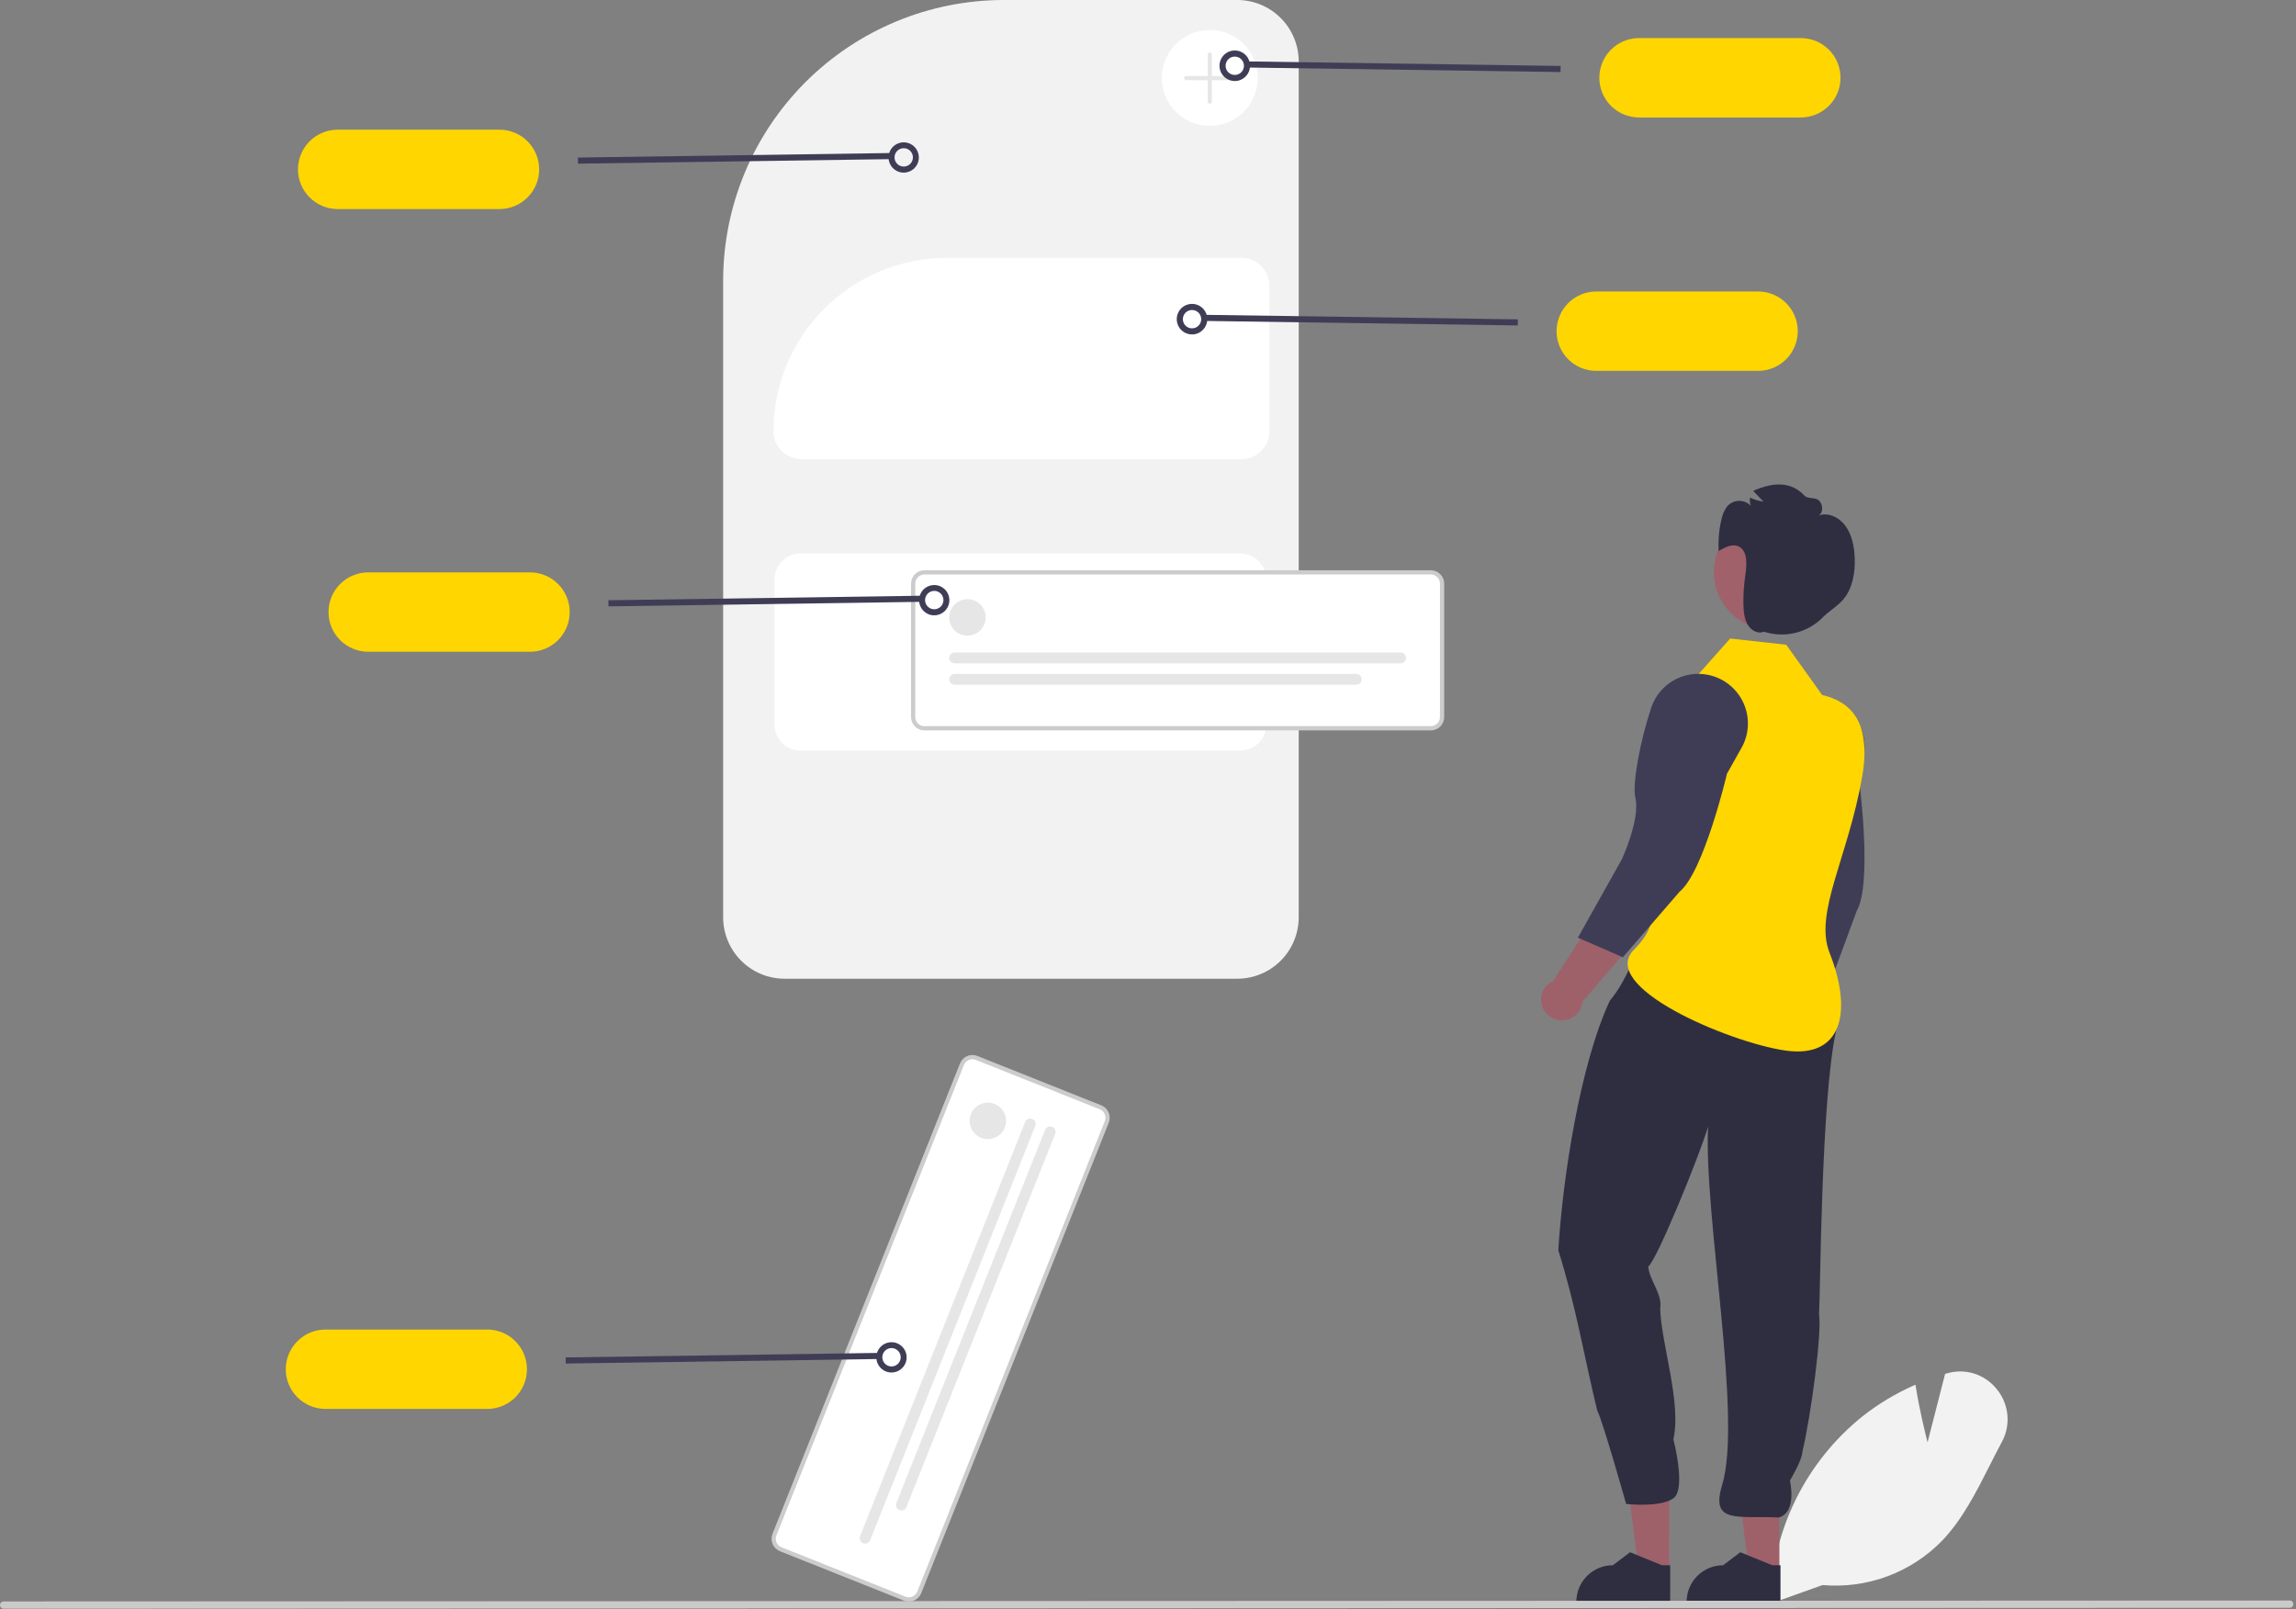 <svg width="752" height="527" viewBox="0 0 752 527" fill="none" xmlns="http://www.w3.org/2000/svg">
<rect x="0" y="0" width="752" height="527" fill="#808080" stroke="none"/>
<g clip-path="url(#clip0_498_405)">
<path d="M579.885 525.247L579.9 524.55C580.216 512.862 583.073 501.383 588.273 490.91C593.473 480.438 600.891 471.223 610.012 463.907C615.161 459.844 620.801 456.445 626.798 453.792L627.37 453.537L627.468 454.155C628.629 461.535 630.469 469.068 631.326 472.411L637.07 449.997L637.708 449.813C640.635 448.953 643.752 448.99 646.658 449.919C649.564 450.847 652.125 452.624 654.011 455.021C655.98 457.419 657.185 460.351 657.473 463.44C657.76 466.529 657.116 469.634 655.623 472.353C654.284 474.848 652.968 477.451 651.695 479.967C647.321 488.617 642.798 497.561 636.208 504.509C631.167 509.72 625.027 513.739 618.235 516.272C611.442 518.806 604.17 519.791 596.948 519.154L579.885 525.247Z" fill="#F2F2F2"/>
<path d="M405.248 320.566H256.967C251.634 320.56 246.521 318.439 242.75 314.668C238.979 310.897 236.858 305.784 236.852 300.451V91.852C236.879 67.5 246.565 44.153 263.785 26.933C281.004 9.714 304.351 0.028 328.703 0H405.249C410.581 0.006 415.694 2.127 419.465 5.898C423.236 9.669 425.357 14.782 425.363 20.115V300.451C425.357 305.784 423.236 310.897 419.465 314.668C415.694 318.439 410.581 320.56 405.248 320.566V320.566Z" fill="#F2F2F2"/>
<path d="M262.152 181.284C259.906 181.286 257.752 182.18 256.164 183.768C254.576 185.356 253.682 187.51 253.68 189.756V237.369C253.682 239.615 254.576 241.768 256.164 243.356C257.752 244.945 259.906 245.838 262.152 245.841H406.254C408.5 245.838 410.653 244.945 412.241 243.356C413.83 241.768 414.723 239.615 414.726 237.369V189.756C414.723 187.51 413.83 185.356 412.241 183.768C410.653 182.18 408.5 181.286 406.254 181.284L262.152 181.284Z" fill="white"/>
<path d="M406.6 150.394H262.498C260.068 150.391 257.738 149.424 256.02 147.706C254.301 145.988 253.335 143.658 253.332 141.228C253.349 126.174 259.337 111.742 269.981 101.097C280.626 90.453 295.058 84.465 310.111 84.448H406.6C409.03 84.451 411.36 85.418 413.079 87.136C414.797 88.854 415.764 91.184 415.766 93.614V141.227C415.764 143.658 414.797 145.987 413.078 147.706C411.36 149.424 409.03 150.391 406.6 150.394V150.394Z" fill="white"/>
<path d="M468.642 238.536H302.758C301.783 238.535 300.848 238.148 300.158 237.458C299.469 236.769 299.081 235.834 299.08 234.859V191.151C299.081 190.176 299.469 189.241 300.158 188.551C300.848 187.862 301.783 187.474 302.758 187.473H468.642C469.617 187.474 470.552 187.862 471.241 188.551C471.931 189.241 472.318 190.176 472.32 191.151V234.859C472.318 235.834 471.931 236.769 471.241 237.458C470.552 238.148 469.617 238.535 468.642 238.536V238.536Z" fill="white"/>
<path d="M468.642 239.23H302.757C301.598 239.229 300.487 238.768 299.668 237.949C298.848 237.129 298.387 236.018 298.386 234.859V191.151C298.387 189.991 298.848 188.88 299.668 188.061C300.487 187.241 301.598 186.78 302.757 186.779H468.642C469.801 186.78 470.912 187.241 471.732 188.061C472.551 188.88 473.012 189.991 473.014 191.151V234.859C473.012 236.018 472.551 237.129 471.732 237.949C470.912 238.768 469.801 239.229 468.642 239.23V239.23ZM302.757 188.167C301.966 188.168 301.208 188.483 300.649 189.042C300.09 189.601 299.775 190.36 299.774 191.151V234.859C299.775 235.65 300.09 236.408 300.649 236.967C301.208 237.527 301.966 237.841 302.757 237.842H468.642C469.433 237.841 470.191 237.527 470.75 236.967C471.31 236.408 471.624 235.65 471.625 234.859V191.151C471.624 190.36 471.31 189.601 470.75 189.042C470.191 188.483 469.433 188.168 468.642 188.167H302.757Z" fill="#CCCCCC"/>
<path d="M316.863 208.19C320.159 208.19 322.831 205.519 322.831 202.223C322.831 198.927 320.159 196.255 316.863 196.255C313.567 196.255 310.896 198.927 310.896 202.223C310.896 205.519 313.567 208.19 316.863 208.19Z" fill="#E6E6E6"/>
<path d="M458.726 217.261H312.673C312.439 217.262 312.208 217.216 311.992 217.127C311.775 217.038 311.579 216.907 311.414 216.742C311.248 216.577 311.117 216.381 311.027 216.165C310.938 215.949 310.892 215.718 310.892 215.484C310.892 215.25 310.938 215.019 311.027 214.803C311.117 214.587 311.248 214.391 311.414 214.226C311.579 214.061 311.775 213.93 311.992 213.841C312.208 213.752 312.439 213.706 312.673 213.707H458.726C458.96 213.706 459.192 213.752 459.408 213.841C459.624 213.93 459.82 214.061 459.986 214.226C460.151 214.391 460.282 214.587 460.372 214.803C460.461 215.019 460.508 215.25 460.508 215.484C460.508 215.718 460.461 215.949 460.372 216.165C460.282 216.381 460.151 216.577 459.986 216.742C459.82 216.907 459.624 217.038 459.408 217.127C459.192 217.216 458.96 217.262 458.726 217.261H458.726Z" fill="#E6E6E6"/>
<path d="M444.214 224.283H312.673C312.201 224.283 311.749 224.096 311.416 223.763C311.083 223.43 310.896 222.977 310.896 222.506C310.896 222.035 311.083 221.583 311.416 221.25C311.749 220.916 312.201 220.729 312.673 220.729H444.214C444.685 220.729 445.137 220.916 445.471 221.25C445.804 221.583 445.991 222.035 445.991 222.506C445.991 222.977 445.804 223.43 445.471 223.763C445.137 224.096 444.685 224.283 444.214 224.283V224.283Z" fill="#E6E6E6"/>
<path d="M296.307 523.611L255.705 507.427C254.8 507.065 254.075 506.359 253.69 505.463C253.305 504.568 253.291 503.556 253.651 502.65L315.071 348.555C315.433 347.65 316.139 346.925 317.035 346.54C317.931 346.155 318.943 346.14 319.849 346.5L360.451 362.684C361.356 363.046 362.081 363.752 362.466 364.648C362.851 365.544 362.865 366.555 362.505 367.462L301.085 521.556C300.723 522.461 300.017 523.186 299.121 523.571C298.225 523.957 297.213 523.971 296.307 523.611V523.611Z" fill="white"/>
<path d="M296.05 524.256L255.448 508.072C254.372 507.642 253.51 506.802 253.052 505.738C252.594 504.673 252.578 503.47 253.006 502.393L314.426 348.298C314.856 347.222 315.696 346.36 316.761 345.902C317.825 345.444 319.028 345.428 320.105 345.856L360.707 362.039C361.783 362.469 362.645 363.309 363.103 364.374C363.561 365.439 363.578 366.642 363.15 367.719L301.729 521.813C301.299 522.89 300.459 523.751 299.395 524.209C298.33 524.667 297.127 524.684 296.05 524.256V524.256ZM254.295 502.907C254.003 503.642 254.015 504.463 254.327 505.189C254.64 505.916 255.228 506.489 255.962 506.783L296.564 522.966C297.299 523.258 298.12 523.247 298.846 522.934C299.573 522.622 300.146 522.034 300.44 521.299L361.86 367.205C362.152 366.47 362.14 365.649 361.828 364.922C361.515 364.195 360.928 363.622 360.193 363.329L319.591 347.145C318.856 346.853 318.035 346.865 317.309 347.177C316.582 347.49 316.009 348.078 315.715 348.812L254.295 502.907Z" fill="#CCCCCC"/>
<path d="M323.55 373.087C326.846 373.087 329.517 370.415 329.517 367.119C329.517 363.823 326.846 361.151 323.55 361.151C320.254 361.151 317.582 363.823 317.582 367.119C317.582 370.415 320.254 373.087 323.55 373.087Z" fill="#E6E6E6"/>
<path d="M282.684 505.46C282.246 505.285 281.896 504.944 281.71 504.511C281.524 504.078 281.517 503.589 281.691 503.152L335.769 367.478C335.855 367.262 335.983 367.064 336.146 366.897C336.309 366.73 336.503 366.596 336.718 366.504C336.932 366.412 337.162 366.363 337.396 366.36C337.629 366.356 337.861 366.399 338.078 366.486C338.294 366.572 338.492 366.7 338.659 366.863C338.826 367.026 338.96 367.22 339.052 367.434C339.144 367.649 339.193 367.879 339.196 368.113C339.2 368.346 339.157 368.578 339.07 368.794L284.993 504.468C284.818 504.905 284.476 505.255 284.044 505.441C283.611 505.628 283.122 505.634 282.684 505.46V505.46Z" fill="#E6E6E6"/>
<path d="M294.58 494.58C294.143 494.405 293.793 494.063 293.607 493.63C293.421 493.198 293.414 492.709 293.588 492.271L342.292 370.078C342.378 369.861 342.506 369.663 342.669 369.495C342.832 369.328 343.026 369.194 343.24 369.101C343.455 369.009 343.686 368.959 343.919 368.956C344.153 368.953 344.385 368.996 344.602 369.082C344.819 369.169 345.017 369.297 345.184 369.46C345.352 369.623 345.485 369.818 345.577 370.033C345.669 370.247 345.718 370.478 345.721 370.712C345.724 370.946 345.681 371.177 345.594 371.394L296.889 493.587C296.714 494.024 296.373 494.374 295.94 494.561C295.507 494.747 295.018 494.754 294.58 494.58V494.58Z" fill="#E6E6E6"/>
<path d="M396.24 41.238C404.916 41.238 411.949 34.205 411.949 25.529C411.949 16.853 404.916 9.82 396.24 9.82C387.564 9.82 380.531 16.853 380.531 25.529C380.531 34.205 387.564 41.238 396.24 41.238Z" fill="white"/>
<path d="M403.975 24.908H396.909V17.841C396.909 17.753 396.892 17.666 396.858 17.585C396.825 17.503 396.776 17.43 396.714 17.367C396.652 17.305 396.578 17.255 396.496 17.221C396.415 17.188 396.328 17.17 396.24 17.17C396.152 17.17 396.065 17.188 395.984 17.221C395.902 17.255 395.829 17.305 395.766 17.367C395.704 17.43 395.655 17.503 395.622 17.585C395.588 17.666 395.571 17.753 395.572 17.841V24.908H388.505C388.328 24.908 388.158 24.978 388.033 25.103C387.907 25.229 387.837 25.399 387.837 25.576C387.837 25.753 387.907 25.923 388.033 26.049C388.158 26.174 388.328 26.245 388.505 26.245H395.572V33.311C395.571 33.399 395.588 33.486 395.622 33.568C395.655 33.649 395.704 33.723 395.766 33.785C395.829 33.848 395.902 33.897 395.984 33.931C396.065 33.965 396.152 33.982 396.24 33.982C396.328 33.982 396.415 33.965 396.496 33.931C396.578 33.897 396.652 33.848 396.714 33.785C396.776 33.723 396.825 33.649 396.858 33.568C396.892 33.486 396.909 33.399 396.909 33.311V26.245H403.975C404.152 26.245 404.322 26.174 404.447 26.049C404.573 25.923 404.643 25.753 404.643 25.576C404.643 25.399 404.573 25.229 404.447 25.103C404.322 24.978 404.152 24.908 403.975 24.908Z" fill="#E6E6E6"/>
<path d="M589.818 38.473H536.818C533.371 38.473 530.064 37.103 527.626 34.665C525.188 32.227 523.818 28.921 523.818 25.473C523.818 22.025 525.188 18.718 527.626 16.28C530.064 13.842 533.371 12.473 536.818 12.473H589.818C593.266 12.473 596.573 13.842 599.011 16.28C601.449 18.718 602.818 22.025 602.818 25.473C602.818 28.921 601.449 32.227 599.011 34.665C596.573 37.103 593.266 38.473 589.818 38.473V38.473Z" fill="#FFD600"/>
<path d="M408.727 20.119L408.698 22.119L511.117 23.599L511.146 21.599L408.727 20.119Z" fill="#3F3D56"/>
<path d="M404.429 26.544C403.198 26.547 402.009 26.097 401.09 25.279C400.17 24.462 399.583 23.334 399.441 22.112C399.3 20.889 399.613 19.657 400.322 18.651C401.03 17.645 402.085 16.935 403.283 16.656C404.482 16.378 405.741 16.55 406.821 17.141C407.9 17.731 408.725 18.699 409.137 19.858C409.549 21.018 409.52 22.288 409.055 23.428C408.59 24.567 407.721 25.496 406.616 26.036C405.935 26.369 405.187 26.542 404.429 26.544V26.544ZM404.422 18.54C403.77 18.54 403.136 18.752 402.615 19.144C402.094 19.536 401.716 20.087 401.536 20.714C401.356 21.341 401.385 22.009 401.619 22.617C401.852 23.226 402.277 23.742 402.83 24.088C403.383 24.433 404.033 24.59 404.683 24.533C405.332 24.476 405.946 24.21 406.43 23.774C406.915 23.337 407.244 22.756 407.369 22.116C407.493 21.476 407.406 20.813 407.121 20.227V20.226C406.873 19.721 406.49 19.295 406.013 18.997C405.535 18.699 404.984 18.54 404.422 18.54V18.54Z" fill="#3F3D56"/>
<path d="M97.593 55.473C97.597 52.026 98.968 48.722 101.405 46.285C103.842 43.847 107.146 42.477 110.593 42.473H163.593C167.041 42.473 170.347 43.842 172.785 46.28C175.223 48.718 176.593 52.025 176.593 55.473C176.593 58.92 175.223 62.227 172.785 64.665C170.347 67.103 167.041 68.473 163.593 68.473H110.593C107.146 68.469 103.842 67.098 101.405 64.661C98.968 62.224 97.597 58.919 97.593 55.473V55.473Z" fill="#FFD600"/>
<path d="M291.685 50.122L189.266 51.601L189.295 53.601L291.714 52.122L291.685 50.122Z" fill="#3F3D56"/>
<path d="M293.796 56.036C292.701 55.498 291.842 54.577 291.383 53.447C290.924 52.318 290.896 51.058 291.306 49.91C291.715 48.761 292.533 47.803 293.603 47.218C294.673 46.633 295.921 46.463 297.109 46.739C298.297 47.015 299.342 47.718 300.044 48.715C300.747 49.712 301.059 50.932 300.919 52.144C300.78 53.355 300.2 54.473 299.29 55.285C298.379 56.096 297.202 56.545 295.983 56.544C295.225 56.544 294.477 56.37 293.796 56.036V56.036ZM295.01 48.705C294.637 48.832 294.293 49.032 293.998 49.293C293.703 49.554 293.463 49.871 293.291 50.226V50.227C292.985 50.852 292.906 51.564 293.067 52.241C293.228 52.918 293.618 53.519 294.172 53.94C294.726 54.361 295.409 54.577 296.104 54.551C296.8 54.526 297.465 54.259 297.986 53.798C298.507 53.337 298.852 52.709 298.962 52.022C299.072 51.335 298.94 50.631 298.589 50.03C298.238 49.429 297.689 48.968 297.037 48.727C296.384 48.485 295.668 48.477 295.01 48.705V48.705Z" fill="#3F3D56"/>
<path d="M93.593 448.473C93.597 445.026 94.968 441.722 97.405 439.284C99.842 436.847 103.146 435.476 106.593 435.473H159.593C163.041 435.473 166.347 436.842 168.785 439.28C171.223 441.718 172.593 445.025 172.593 448.473C172.593 451.92 171.223 455.227 168.785 457.665C166.347 460.103 163.041 461.473 159.593 461.473H106.593C103.146 461.469 99.842 460.098 97.405 457.661C94.968 455.224 93.597 451.919 93.593 448.473V448.473Z" fill="#FFD600"/>
<path d="M287.683 443.123L185.264 444.603L185.293 446.603L287.712 445.123L287.683 443.123Z" fill="#3F3D56"/>
<path d="M289.796 449.036C288.701 448.498 287.842 447.577 287.383 446.447C286.924 445.317 286.896 444.058 287.306 442.909C287.715 441.761 288.533 440.803 289.603 440.218C290.673 439.633 291.921 439.463 293.109 439.739C294.297 440.015 295.342 440.718 296.044 441.715C296.747 442.712 297.059 443.932 296.919 445.144C296.78 446.355 296.2 447.473 295.29 448.285C294.379 449.096 293.202 449.545 291.983 449.544C291.225 449.544 290.476 449.37 289.796 449.036V449.036ZM291.01 441.705C290.637 441.832 290.293 442.032 289.998 442.293C289.703 442.554 289.463 442.872 289.291 443.226V443.227C288.985 443.852 288.906 444.564 289.067 445.241C289.228 445.918 289.618 446.518 290.172 446.94C290.726 447.361 291.409 447.577 292.104 447.551C292.8 447.526 293.465 447.259 293.986 446.798C294.507 446.337 294.852 445.709 294.962 445.022C295.072 444.335 294.94 443.631 294.589 443.03C294.238 442.429 293.689 441.968 293.037 441.727C292.384 441.485 291.668 441.477 291.01 441.705V441.705Z" fill="#3F3D56"/>
<path d="M107.593 200.473C107.597 197.026 108.967 193.722 111.405 191.284C113.842 188.847 117.146 187.476 120.593 187.473H173.593C177.041 187.473 180.347 188.842 182.785 191.28C185.223 193.718 186.593 197.025 186.593 200.473C186.593 203.92 185.223 207.227 182.785 209.665C180.347 212.103 177.041 213.473 173.593 213.473H120.593C117.146 213.469 113.842 212.098 111.405 209.661C108.967 207.224 107.597 203.919 107.593 200.473V200.473Z" fill="#FFD600"/>
<path d="M301.684 195.122L199.265 196.602L199.294 198.602L301.713 197.122L301.684 195.122Z" fill="#3F3D56"/>
<path d="M303.796 201.036C302.701 200.498 301.842 199.577 301.383 198.447C300.924 197.317 300.896 196.058 301.306 194.909C301.715 193.761 302.533 192.803 303.603 192.218C304.673 191.633 305.921 191.463 307.109 191.739C308.297 192.015 309.342 192.718 310.044 193.715C310.747 194.712 311.059 195.932 310.919 197.144C310.78 198.355 310.2 199.473 309.29 200.285C308.379 201.096 307.202 201.545 305.983 201.544C305.225 201.544 304.477 201.37 303.796 201.036V201.036ZM305.01 193.705C304.637 193.832 304.293 194.032 303.998 194.293C303.703 194.554 303.463 194.872 303.291 195.226V195.227C302.985 195.852 302.906 196.564 303.067 197.241C303.228 197.918 303.618 198.518 304.172 198.94C304.726 199.361 305.409 199.577 306.104 199.551C306.8 199.526 307.465 199.259 307.986 198.798C308.507 198.337 308.852 197.709 308.962 197.022C309.072 196.335 308.94 195.631 308.589 195.03C308.238 194.429 307.689 193.968 307.037 193.727C306.384 193.485 305.668 193.477 305.01 193.705V193.705Z" fill="#3F3D56"/>
<path d="M575.818 121.473H522.818C519.371 121.473 516.064 120.103 513.626 117.665C511.188 115.227 509.818 111.92 509.818 108.473C509.818 105.025 511.188 101.718 513.626 99.28C516.064 96.842 519.371 95.473 522.818 95.473H575.818C579.266 95.473 582.573 96.842 585.011 99.28C587.449 101.718 588.818 105.025 588.818 108.473C588.818 111.92 587.449 115.227 585.011 117.665C582.573 120.103 579.266 121.473 575.818 121.473V121.473Z" fill="#FFD600"/>
<path d="M394.727 103.119L394.698 105.119L497.117 106.599L497.146 104.599L394.727 103.119Z" fill="#3F3D56"/>
<path d="M390.429 109.544C389.198 109.547 388.009 109.097 387.09 108.279C386.17 107.462 385.583 106.334 385.441 105.112C385.3 103.889 385.613 102.657 386.322 101.651C387.03 100.645 388.085 99.935 389.283 99.656C390.482 99.378 391.741 99.55 392.821 100.141C393.9 100.731 394.725 101.699 395.137 102.858C395.549 104.018 395.52 105.289 395.055 106.428C394.59 107.567 393.721 108.496 392.616 109.036C391.935 109.369 391.187 109.542 390.429 109.544V109.544ZM390.422 101.54C389.77 101.54 389.136 101.752 388.615 102.144C388.094 102.536 387.716 103.087 387.536 103.714C387.356 104.341 387.385 105.009 387.619 105.617C387.852 106.226 388.277 106.742 388.83 107.088C389.383 107.433 390.033 107.59 390.683 107.533C391.332 107.476 391.946 107.21 392.43 106.774C392.915 106.337 393.244 105.755 393.369 105.116C393.493 104.476 393.406 103.813 393.121 103.227V103.226C392.873 102.721 392.49 102.295 392.013 101.997C391.535 101.699 390.984 101.54 390.422 101.54V101.54Z" fill="#3F3D56"/>
<path d="M604.163 269.548L588.769 270.231C585.3 279.664 587.757 302.566 587.757 302.566L579.67 340.2C578.823 341.043 578.213 342.094 577.902 343.248C577.591 344.402 577.589 345.617 577.896 346.772C578.204 347.927 578.811 348.98 579.655 349.826C580.499 350.672 581.551 351.281 582.705 351.591C583.86 351.901 585.075 351.901 586.229 351.592C587.384 351.283 588.437 350.675 589.281 349.83C590.126 348.985 590.734 347.932 591.042 346.777C591.351 345.623 591.35 344.407 591.039 343.253L607.463 298.126L604.163 269.548Z" fill="#9E616A"/>
<path d="M593.921 228.387C596.309 228.309 598.685 228.757 600.88 229.701C603.074 230.645 605.034 232.061 606.619 233.848C608.205 235.635 609.376 237.75 610.052 240.042C610.727 242.334 610.888 244.746 610.525 247.107L609.046 256.723C609.046 256.723 613.276 289.457 608.119 298.366L598.284 324.999L582.238 324.178L586.674 295.095C586.674 295.095 587.794 280.7 583.699 274.611C581.191 270.882 578.642 256.847 578.206 245.122C578.137 242.99 578.488 240.866 579.241 238.871C579.994 236.876 581.133 235.049 582.593 233.495C584.052 231.94 585.804 230.689 587.748 229.813C589.692 228.936 591.79 228.452 593.921 228.387V228.387Z" fill="#3F3D56"/>
<path d="M582.798 514.593L572.803 514.592L568.047 476.036H582.801L582.798 514.593Z" fill="#9E616A"/>
<path d="M583.151 525.02L552.412 525.019V524.63C552.412 521.457 553.673 518.414 555.917 516.17C558.16 513.927 561.203 512.666 564.377 512.666H564.377L569.992 508.406L580.468 512.667L583.151 512.667L583.151 525.02Z" fill="#2F2E41"/>
<path d="M546.681 514.593L536.686 514.592L531.93 476.036H546.684L546.681 514.593Z" fill="#9E616A"/>
<path d="M547.034 525.02L516.295 525.019V524.63C516.295 521.457 517.556 518.414 519.799 516.17C522.043 513.927 525.086 512.666 528.259 512.666H528.26L533.875 508.406L544.351 512.667L547.034 512.667L547.034 525.02Z" fill="#2F2E41"/>
<path d="M510.385 409.522C516.321 428.433 518.6 443.27 523.125 461.995C524.911 465.283 532.602 492.599 532.602 492.599C532.602 492.599 544.128 493.864 548.205 490.638C552.282 487.412 548.081 471.447 548.081 471.447C550.769 459.377 544.144 440.359 543.752 428.658C544.567 423.747 540.245 419.531 539.849 414.847C542.707 412.673 556.608 378.55 559.442 369.015C557.985 398.068 570.766 464.405 564.032 486.442C560.12 499.246 569.214 496.4 582.681 497.019C588.685 495.235 586.243 484.957 586.243 484.957C586.243 484.957 590.32 478.169 590.32 475.536C593.239 463.218 596.747 436.423 595.789 430.402C596.228 424.011 596.445 360.156 601.327 337.789C604.58 319.973 564.708 316.051 553.242 311.802C534.108 302.584 537.337 315.69 527.26 327.763C517.544 348.574 511.821 385.737 510.385 409.522Z" fill="#2F2E41"/>
<path d="M555.051 222.225L566.675 209.137L585.042 211.178L596.801 227.635C609.798 230.626 612.195 241.252 609.913 254.391C605.349 280.668 594.085 299.035 599.205 312C606.978 331.681 603.209 346.825 584.603 344.066C565.996 341.307 523.12 323.086 535.205 311C547.291 298.914 536.485 292.579 536.485 292.579L544.97 246.375C542.797 234.592 543.133 223.459 555.051 222.225V222.225Z" fill="#FFD600"/>
<path d="M556.544 263.704L541.895 258.926C535.328 266.535 529.568 288.836 529.568 288.836L508.754 321.216C507.664 321.707 506.724 322.477 506.026 323.447C505.328 324.418 504.899 325.555 504.781 326.744C504.662 327.933 504.859 329.133 505.352 330.222C505.844 331.311 506.615 332.251 507.586 332.947C508.557 333.643 509.695 334.071 510.884 334.188C512.074 334.305 513.273 334.107 514.361 333.613C515.449 333.119 516.388 332.348 517.084 331.375C517.779 330.403 518.206 329.265 518.321 328.076L549.576 291.615L556.544 263.704Z" fill="#9E616A"/>
<path d="M561.445 221.573C563.707 222.34 565.773 223.596 567.495 225.251C569.217 226.907 570.553 228.922 571.408 231.153C572.263 233.384 572.616 235.776 572.441 238.159C572.267 240.541 571.569 242.856 570.398 244.939L565.63 253.419C565.63 253.419 558.068 285.548 550.106 292.072L531.528 313.539L516.797 307.124L531.185 281.463C531.185 281.463 537.298 268.383 535.608 261.242C534.574 256.869 537.127 242.835 540.845 231.706C541.53 229.687 542.607 227.823 544.014 226.22C545.421 224.617 547.13 223.308 549.043 222.367C550.956 221.426 553.037 220.871 555.165 220.735C557.293 220.599 559.427 220.883 561.445 221.573V221.573Z" fill="#3F3D56"/>
<path d="M580.318 206.346C590.804 206.346 599.305 197.846 599.305 187.36C599.305 176.874 590.804 168.374 580.318 168.374C569.833 168.374 561.332 176.874 561.332 187.36C561.332 197.846 569.833 206.346 580.318 206.346Z" fill="#A0616A"/>
<path d="M563.789 170.276C564.073 168.699 564.708 167.206 565.647 165.907C566.12 165.345 566.707 164.889 567.368 164.568C568.03 164.248 568.752 164.071 569.486 164.049C570.221 164.026 570.952 164.159 571.632 164.439C572.312 164.718 572.925 165.138 573.431 165.671C573.134 164.808 573.048 163.886 573.179 162.983C574.566 163.648 576.049 164.089 577.574 164.29L574.205 160.772C581.127 157.697 586.846 157.863 590.976 162.313C592.158 163.587 594.579 162.698 595.85 164.012C597.121 165.327 597.191 168.134 595.585 168.867C598.75 167.675 602.386 169.406 604.474 172.305C606.563 175.204 607.332 179.028 607.473 182.738C607.656 187.549 606.759 192.671 603.823 196.213C601.903 198.529 599.284 199.973 597.159 202.057L597.096 202.119C594.768 204.506 591.851 206.235 588.639 207.13C585.427 208.024 582.036 208.053 578.81 207.213C578.447 207.114 578.088 207.003 577.726 206.9C575.919 207.717 573.668 206.6 572.527 204.782C571.31 202.844 571.07 200.364 571.019 198.002C570.951 194.913 571.142 191.824 571.588 188.766C572.091 185.323 572.544 180.913 569.817 179.184C567.694 177.837 565.056 179.166 562.919 180.485C562.714 177.058 563.007 173.619 563.789 170.276V170.276Z" fill="#2F2E41"/>
<path d="M749.941 526.604L1.191 526.911C0.876 526.91 0.574 526.785 0.351 526.561C0.129 526.338 0.004 526.036 0.004 525.721C0.004 525.405 0.129 525.103 0.351 524.88C0.574 524.657 0.876 524.531 1.191 524.53L749.941 524.223C750.257 524.223 750.56 524.348 750.783 524.571C751.006 524.795 751.132 525.098 751.132 525.413C751.132 525.729 751.006 526.032 750.783 526.255C750.56 526.479 750.257 526.604 749.941 526.604V526.604Z" fill="#CACACA"/>
</g>
<defs>
<clipPath id="clip0_498_405">
<rect width="751.131" height="526.911" fill="white"/>
</clipPath>
</defs>
</svg>
